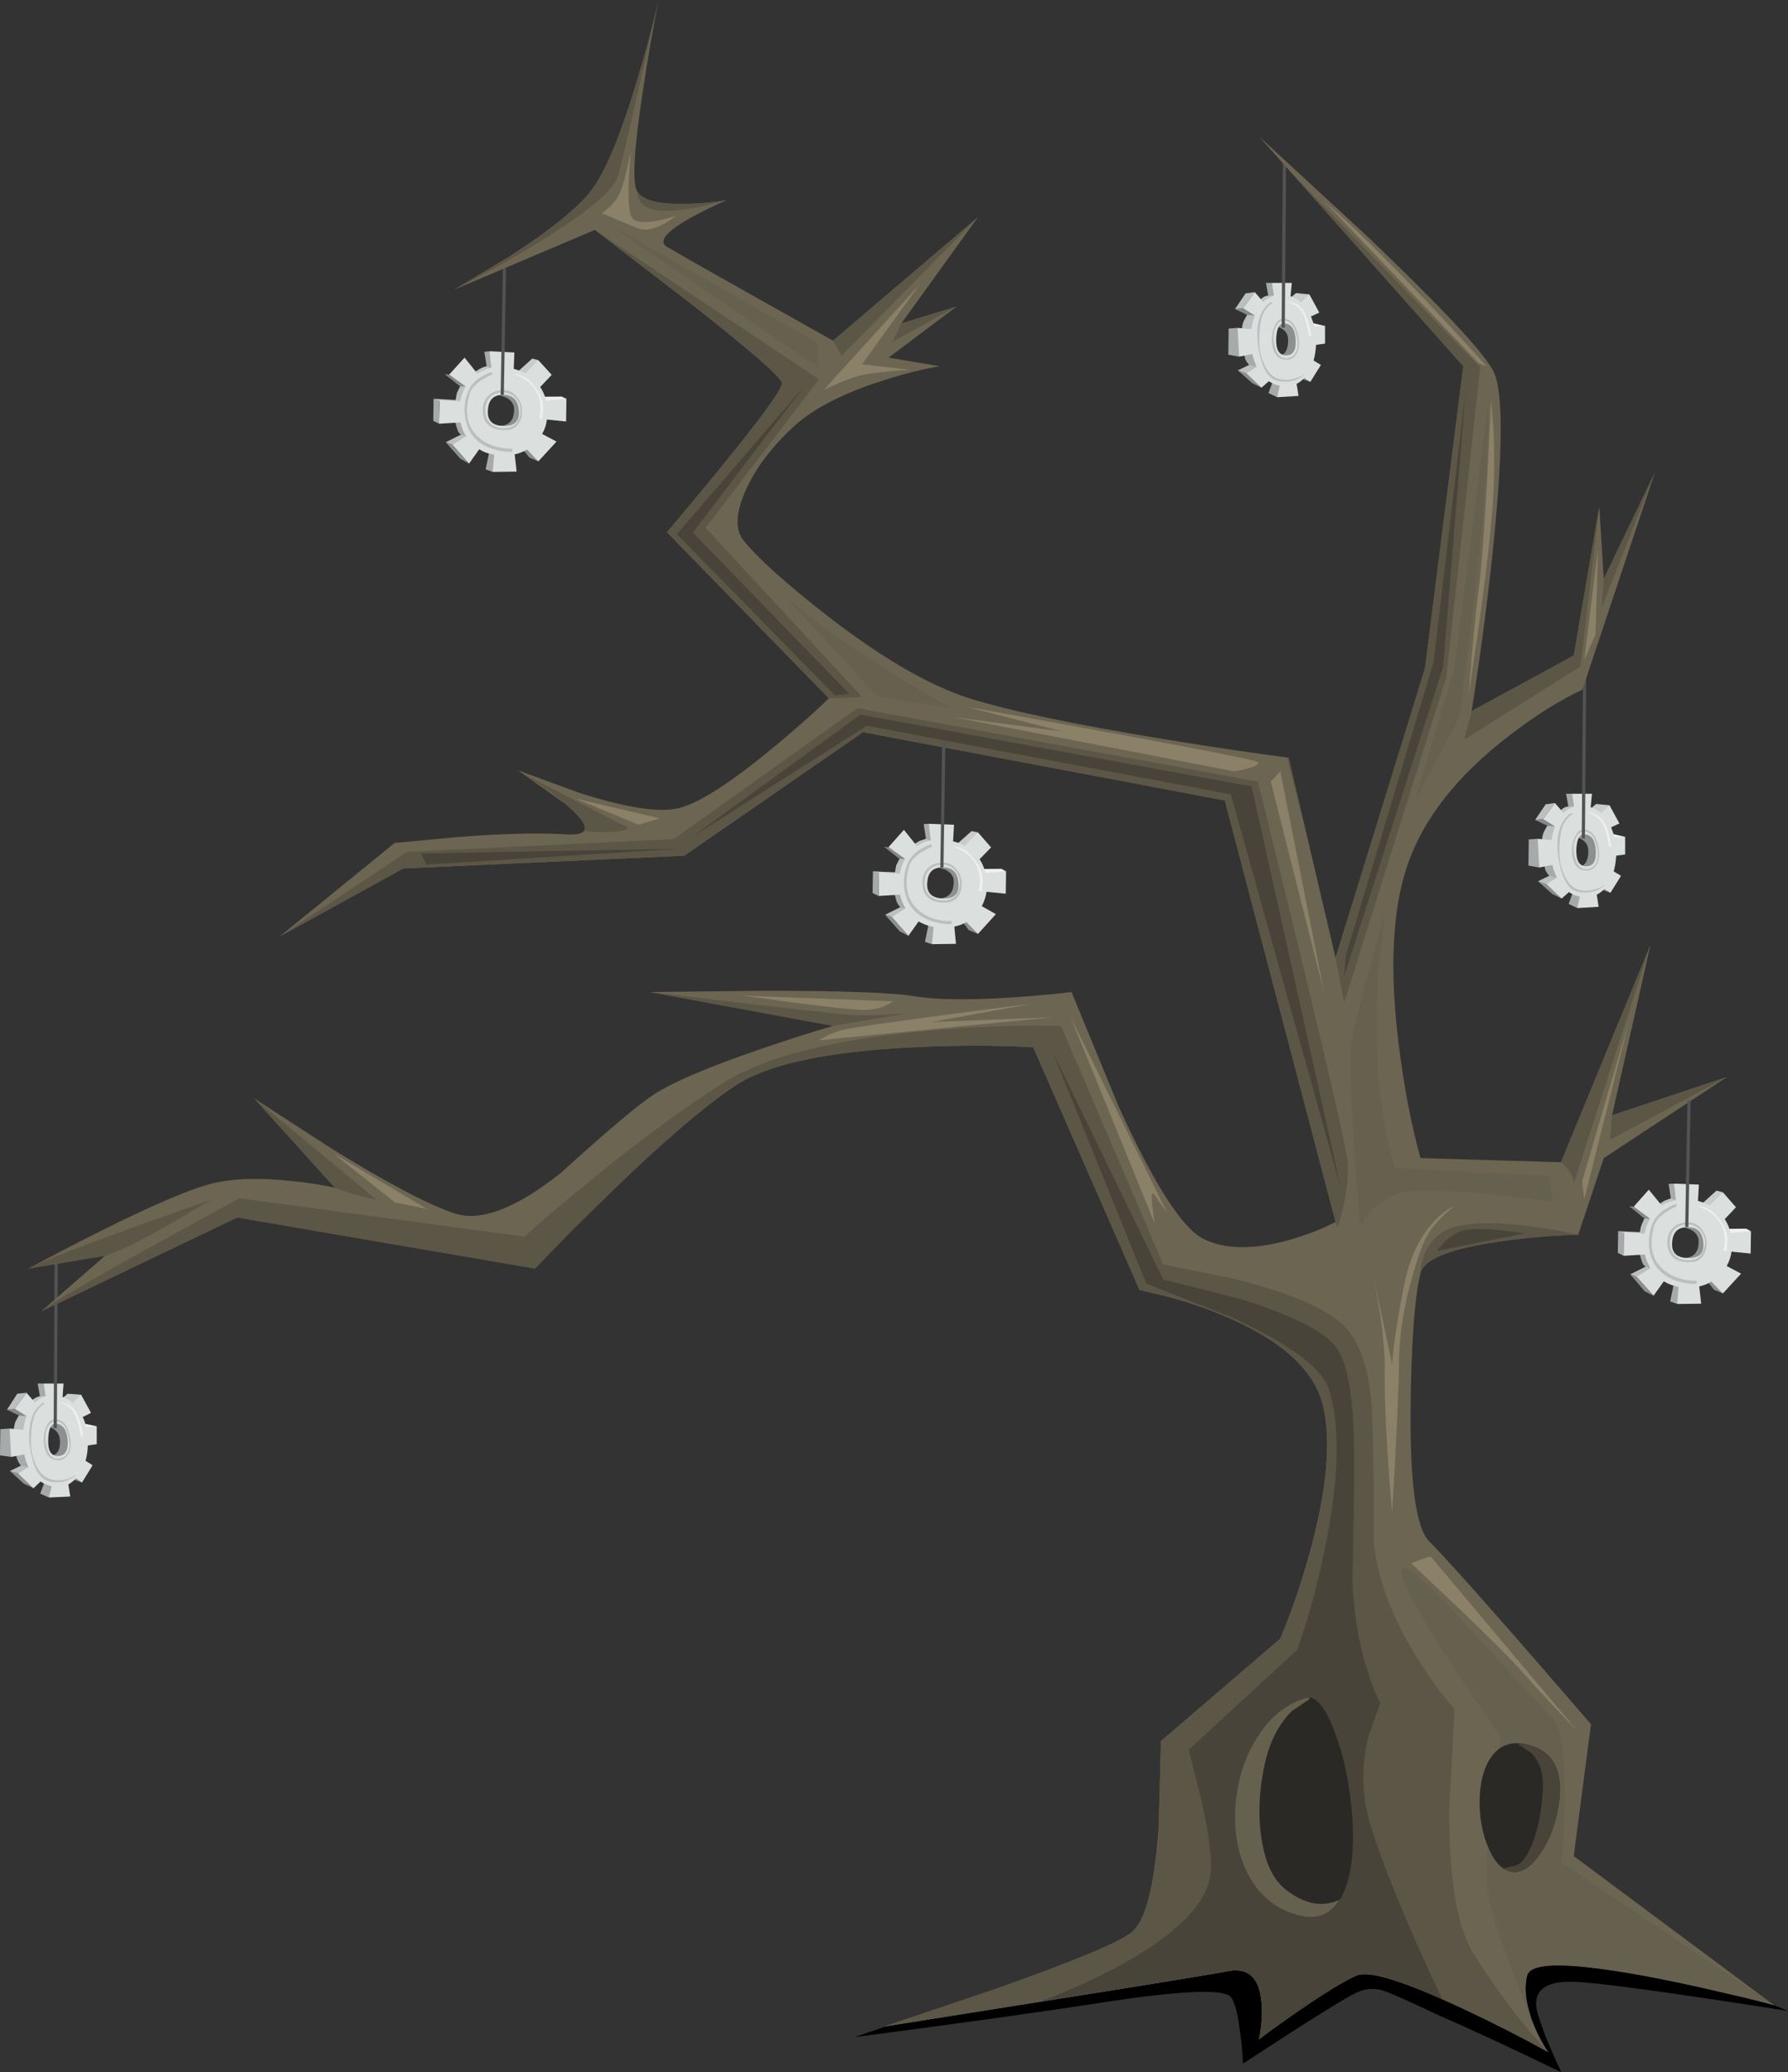 <?xml version="1.0" encoding="iso-8859-1"?>
<!-- Generator: Adobe Illustrator 15.1.0, SVG Export Plug-In . SVG Version: 6.00 Build 0)  -->
<!DOCTYPE svg PUBLIC "-//W3C//DTD SVG 1.1//EN" "http://www.w3.org/Graphics/SVG/1.1/DTD/svg11.dtd">
<svg version="1.1" id="buildings" xmlns="http://www.w3.org/2000/svg" xmlns:xlink="http://www.w3.org/1999/xlink" x="0px" y="0px"
	 width="280px" height="324.5px" viewBox="0 0 280 324.5" style="enable-background:new 0 0 280 324.5;" xml:space="preserve">
<rect x="0" y="0" width="280" height="324.5" fill="#333333" stroke="none"/>
<symbol  id="FlashAICB_x2F_buildings_x2F__x3C_Path_x3E__x5F_27" viewBox="0 -24.1 146.2 24.138">
	<g id="Layer_1_2_">
		<path style="fill-rule:evenodd;clip-rule:evenodd;" d="M146.2-14.5c-18.3,2.867-29.367,4.383-33.2,4.55
			c-2.767,0.133-4.6-0.316-5.5-1.35c-0.867-0.9-0.967-2.333-0.3-4.3c0.833-2.5,2-5.333,3.5-8.5c-7.8,3.767-14.367,6.817-19.7,9.15
			c-4.167,1.967-6.817,3.15-7.95,3.55c-1.466,0.533-2.917,0.467-4.35-0.2c-1.367-0.633-4.75-2.683-10.15-6.15l-7.7-5
			c-0.067,1.6-0.217,3.25-0.45,4.95c-0.433,3.367-1,5.267-1.7,5.7c-1.733,1.033-8.184,0.7-19.35-1C29.25-14.667,16.133-16.5,0-18.6
			L40.2-4.95l27.5,3.2C91.033-1.083,102.783-0.5,102.95,0c0.1,0.3,5.3-1.183,15.6-4.45c5.133-1.667,10.267-3.35,15.4-5.05
			L146.2-14.5z"/>
	</g>
</symbol>
<g>
	<g>
		<g>
			<g>
				<path style="fill-rule:evenodd;clip-rule:evenodd;fill:#8C9091;" d="M9.5,221.9c1.067,0,1.783,0.25,2.15,0.75
					c0.3,0.433,0.35,1.683,0.15,3.75c-0.167,2.133-0.466,3.3-0.9,3.5c-0.433,0.199-1.066-0.084-1.9-0.851
					c-0.867-0.733-1.1-1.133-0.7-1.2c0.367-0.033,0.667-0.3,0.9-0.8c0.2-0.5,0.25-1.1,0.15-1.8c-0.067-0.566-0.367-1.05-0.9-1.45
					L7.7,223.4C7.733,222.434,8.333,221.934,9.5,221.9z"/>
				<polygon style="fill-rule:evenodd;clip-rule:evenodd;fill:#8C9091;" points="1.55,230.35 5.55,230.85 5.25,233.05 3.75,232.35 
									"/>
				<path style="fill-rule:evenodd;clip-rule:evenodd;fill:#A6AAAB;" d="M3.45,229.7c-0.3-0.3-0.534-0.65-0.7-1.05
					c-0.133-0.233-0.217-0.684-0.25-1.351L2.45,226.4l3.15-0.15l0.2,4.9L3.45,229.7z"/>
				<polygon style="fill-rule:evenodd;clip-rule:evenodd;fill:#A6AAAB;" points="1.5,223.7 2.1,225.65 1.75,228.15 0,227.9 
					0.05,223.8 				"/>
				<path style="fill-rule:evenodd;clip-rule:evenodd;fill:#BBBFBF;" d="M2.95,221.65l2.2-0.45l-0.45,3.95l-2.5-0.25
					c-0.1-0.801-0.034-1.551,0.2-2.25L2.95,221.65z"/>
				<path style="fill-rule:evenodd;clip-rule:evenodd;fill:#C0C4C4;" d="M6.25,218.65l1.25-0.5l0.25,0.75l-1.65,2.8l-1.9-1.351
					c0.167-0.333,0.45-0.699,0.85-1.1c0.267-0.233,0.55-0.4,0.85-0.5C6.033,218.684,6.15,218.65,6.25,218.65z"/>
				<path style="fill-rule:evenodd;clip-rule:evenodd;fill:#A6AAAB;" d="M6.85,216.65c0.467,0.399,0.566,1.066,0.3,2h-0.9l-0.35-2
					H6.85z"/>
				<path style="fill-rule:evenodd;clip-rule:evenodd;fill:#848889;" d="M2.3,220.6h0.65c0.466,0.034,0.767,0.084,0.9,0.15
					c0.2,0.1,0.3,0.434,0.3,1l-1.2-0.1l-1.85-0.9L2.3,220.6z"/>
				<polygon style="fill-rule:evenodd;clip-rule:evenodd;fill:#BBBFBF;" points="1.55,230.35 3.3,229.5 4.45,229.75 4.75,231.2 				
					"/>
				<polygon style="fill-rule:evenodd;clip-rule:evenodd;fill:#A6AAAB;" points="7.65,234.5 6.3,233.9 7.05,231.85 8.65,232.15 				
					"/>
				<polygon style="fill-rule:evenodd;clip-rule:evenodd;fill:#C8CDCC;" points="12.7,218.4 11.25,220.9 9,219.6 10.6,218.25 				
					"/>
				<polygon style="fill-rule:evenodd;clip-rule:evenodd;fill:#EFF0EF;" points="15.15,223.35 12.5,224.25 11.1,222.95 13.3,222.95 
									"/>
				<polygon style="fill-rule:evenodd;clip-rule:evenodd;fill:#8C9091;" points="12.85,232.15 10.95,231.5 11.65,230.15 				"/>
				<path style="fill-rule:evenodd;clip-rule:evenodd;fill:#DBE0DE;" d="M7.55,225.45c-0.066,1.7,0.434,2.55,1.5,2.55
					c1.133,0,1.65-0.816,1.55-2.45c-0.133-1.633-0.733-2.5-1.8-2.6C8,222.884,7.583,223.717,7.55,225.45z M4.15,221.75L2.3,220.6
					l1.85-2.5l1.35,1.551c0.467-0.5,1.017-0.834,1.65-1l-0.3-2h3.1l-0.15,2.1c0.567,0.2,1.1,0.517,1.6,0.95l1.3-1.3l1.55,2.85
					l-1.3,0.65c0.167,0.3,0.35,0.816,0.55,1.55l1.65-0.101v2.801l-1.4,0.199c0,0.733-0.117,1.534-0.35,2.4l1.1,0.7l-1.65,2.7
					l-0.95-0.65c-0.333,0.366-0.733,0.684-1.2,0.95l0.3,1.899l-3.35,0.15l0.45-1.75c-0.667-0.167-1.25-0.417-1.75-0.75l-1.1,1.05
					l-2.4-2.3l1.6-1c-0.267-0.566-0.483-1.233-0.65-2l-2.05,0.4L1.5,223.7l2.15,0.2C3.783,223.033,3.95,222.316,4.15,221.75z"/>
				<polygon style="fill-rule:evenodd;clip-rule:evenodd;fill:#BBBFBF;" points="4.15,218.1 2.3,220.6 1.1,220.75 2.7,218.25 				
					"/>
			</g>
			<path style="fill-rule:evenodd;clip-rule:evenodd;fill:#BBBFBF;" d="M6.65,219.65L7,219.8L6.7,220
				c-0.267,0.167-0.534,0.434-0.8,0.8c-0.667,0.867-1.017,2.4-1.05,4.601c-0.033,1.5,0.217,2.816,0.75,3.949
				c0.566,1.267,1.367,2.034,2.4,2.301c0.9,0.267,1.833,0.216,2.8-0.15c0.5-0.167,0.9-0.366,1.2-0.6c-0.267,0.3-0.667,0.566-1.2,0.8
				c-0.566,0.3-1.267,0.434-2.1,0.399c-1.034,0-1.833-0.333-2.4-1c-0.633-0.733-1.1-1.85-1.4-3.35c-0.333-1.5-0.417-2.934-0.25-4.3
				c0.133-1.134,0.5-2.101,1.1-2.9L6.65,219.65z"/>
			<path style="fill-rule:evenodd;clip-rule:evenodd;fill:#EFF0EF;" d="M9.2,219.55l0.8,0.15c0.6,0.166,1.1,0.467,1.5,0.899
				c0.667,0.7,1.167,2.134,1.5,4.301h-0.3c-0.4-2.134-0.883-3.517-1.45-4.15c-0.267-0.3-0.683-0.6-1.25-0.9L9.2,219.55z"/>
			<path style="fill-rule:evenodd;clip-rule:evenodd;fill:#BBBFBF;" d="M7.5,223.45c-0.333,0.633-0.45,1.366-0.35,2.2
				c0.233,2.033,0.95,2.949,2.15,2.75c0.633-0.067,1.083-0.417,1.35-1.051c0.233-0.566,0.283-1.233,0.15-2
				c-0.333-1.866-1.033-2.8-2.1-2.8C8.233,222.55,7.833,222.85,7.5,223.45z M6.95,226.45c-0.2-1.066-0.117-2.033,0.25-2.9
				c0.333-0.866,0.8-1.3,1.4-1.3c1.3,0,2.1,1,2.4,3c0.167,0.967,0.067,1.783-0.3,2.45c-0.333,0.566-0.733,0.883-1.2,0.95
				C8.033,228.75,7.183,228.017,6.95,226.45z"/>
		</g>
		
			<line style="fill-rule:evenodd;clip-rule:evenodd;fill:none;stroke:#515354;stroke-width:0.5;" x1="8.8" y1="197.8" x2="8.65" y2="223.65"/>
	</g>
	<g>
		<g>
			<g>
				<path style="fill-rule:evenodd;clip-rule:evenodd;fill:#8C9091;" d="M200.05,51.1c0.033-1,0.634-1.517,1.8-1.55
					c1.034-0.033,1.733,0.217,2.101,0.75c0.3,0.434,0.366,1.7,0.2,3.8c-0.167,2.1-0.467,3.25-0.9,3.45
					c-0.434,0.2-1.083-0.083-1.95-0.85c-0.866-0.733-1.083-1.117-0.649-1.15c0.366-0.033,0.649-0.316,0.85-0.85
					c0.2-0.5,0.267-1.1,0.2-1.8c-0.066-0.566-0.367-1.033-0.9-1.4L200.05,51.1z"/>
				<polygon style="fill-rule:evenodd;clip-rule:evenodd;fill:#8C9091;" points="193.85,58 197.85,58.5 197.55,60.7 196.1,60 				
					"/>
				<path style="fill-rule:evenodd;clip-rule:evenodd;fill:#A6AAAB;" d="M195.8,57.35c-0.3-0.3-0.55-0.633-0.75-1
					c-0.1-0.233-0.184-0.684-0.25-1.35l-0.05-0.95l3.2-0.15l0.2,4.9L195.8,57.35z"/>
				<polygon style="fill-rule:evenodd;clip-rule:evenodd;fill:#A6AAAB;" points="193.8,51.35 194.4,53.3 194.05,55.85 192.35,55.55 
					192.4,51.45 				"/>
				<path style="fill-rule:evenodd;clip-rule:evenodd;fill:#BBBFBF;" d="M195.3,49.3l2.15-0.45l-0.4,4l-2.55-0.25
					c-0.1-0.833-0.017-1.6,0.25-2.3L195.3,49.3z"/>
				<path style="fill-rule:evenodd;clip-rule:evenodd;fill:#C0C4C4;" d="M198.6,46.3l1.25-0.5l0.25,0.8l-1.699,2.8L196.55,48
					l0.2-0.3c0.167-0.267,0.384-0.534,0.65-0.8C197.8,46.5,198.2,46.3,198.6,46.3z"/>
				<path style="fill-rule:evenodd;clip-rule:evenodd;fill:#A6AAAB;" d="M199.2,44.3c0.434,0.4,0.533,1.067,0.3,2h-0.9l-0.35-2
					H199.2z"/>
				<path style="fill-rule:evenodd;clip-rule:evenodd;fill:#848889;" d="M194.65,48.25h0.649c0.467,0.033,0.767,0.083,0.9,0.15
					c0.2,0.133,0.3,0.467,0.3,1l-1.2-0.1l-1.899-0.9L194.65,48.25z"/>
				<polygon style="fill-rule:evenodd;clip-rule:evenodd;fill:#BBBFBF;" points="195.2,58.45 193.85,58 195.6,57.15 196.8,57.45 
					197.1,58.85 				"/>
				<polygon style="fill-rule:evenodd;clip-rule:evenodd;fill:#A6AAAB;" points="200,62.2 198.65,61.55 199.4,59.5 201,59.8 				"/>
				<polygon style="fill-rule:evenodd;clip-rule:evenodd;fill:#C8CDCC;" points="205.05,46.1 203.6,48.55 201.35,47.25 202.95,45.9 
									"/>
				<polygon style="fill-rule:evenodd;clip-rule:evenodd;fill:#EFF0EF;" points="207.5,51.05 204.85,51.9 203.45,50.6 205.6,50.6 
									"/>
				<polygon style="fill-rule:evenodd;clip-rule:evenodd;fill:#8C9091;" points="205.2,59.8 203.3,59.15 204,57.8 				"/>
				<path style="fill-rule:evenodd;clip-rule:evenodd;fill:#DBE0DE;" d="M199.85,53.1c-0.033,1.7,0.483,2.55,1.551,2.55
					c1.1,0,1.6-0.816,1.5-2.45c-0.101-1.633-0.684-2.483-1.75-2.55C200.35,50.583,199.917,51.4,199.85,53.1z M203.75,47.35l1.3-1.25
					l1.55,2.85l-1.3,0.6c0.267,0.667,0.434,1.184,0.5,1.55l1.7-0.05v2.75l-1.4,0.2c-0.066,0.967-0.199,1.783-0.399,2.45l1.149,0.7
					L205.2,59.8l-0.95-0.6c-0.434,0.433-0.833,0.733-1.2,0.9l0.3,1.9L200,62.2l0.4-1.8c-0.601-0.1-1.167-0.333-1.7-0.7l-1.15,1
					l-2.35-2.25l1.6-1c-0.333-0.733-0.566-1.4-0.7-2l-2.05,0.4l-0.25-4.5l2.15,0.2c0.1-0.633,0.283-1.35,0.55-2.15l-1.85-1.15
					l1.85-2.5l1.35,1.55c0.467-0.466,1.017-0.8,1.65-1l-0.3-2h3.1l-0.2,2.1C202.7,46.6,203.25,46.917,203.75,47.35z"/>
				<polygon style="fill-rule:evenodd;clip-rule:evenodd;fill:#BBBFBF;" points="196.5,45.75 194.65,48.25 193.4,48.4 195.05,45.95 
									"/>
			</g>
			<path style="fill-rule:evenodd;clip-rule:evenodd;fill:#BBBFBF;" d="M198.95,47.35l0.399,0.1c-0.333,0.133-0.716,0.466-1.149,1
				c-0.667,0.933-1,2.483-1,4.65c-0.033,1.467,0.217,2.767,0.75,3.9c0.566,1.3,1.35,2.083,2.35,2.35
				c0.934,0.233,1.884,0.167,2.851-0.2c0.466-0.167,0.85-0.367,1.149-0.6c-0.233,0.3-0.616,0.583-1.149,0.85
				c-0.601,0.267-1.301,0.383-2.101,0.35c-1.066,0-1.866-0.333-2.399-1c-0.601-0.733-1.067-1.85-1.4-3.35
				c-0.333-1.467-0.434-2.883-0.3-4.25c0.133-1.133,0.5-2.117,1.1-2.95C198.384,47.8,198.684,47.517,198.95,47.35z"/>
			<path style="fill-rule:evenodd;clip-rule:evenodd;fill:#EFF0EF;" d="M201.5,47.2l0.8,0.15c0.601,0.167,1.101,0.467,1.5,0.9
				c0.667,0.7,1.184,2.15,1.55,4.35H205c-0.366-2.167-0.833-3.567-1.4-4.2c-0.267-0.3-0.699-0.6-1.3-0.9L201.5,47.2z"/>
			<path style="fill-rule:evenodd;clip-rule:evenodd;fill:#BBBFBF;" d="M201,50.2c-0.434,0-0.816,0.3-1.15,0.9
				c-0.366,0.667-0.5,1.417-0.399,2.25c0.267,1.967,1,2.883,2.2,2.75c0.633-0.1,1.083-0.467,1.35-1.1
				c0.233-0.567,0.283-1.233,0.15-2C202.816,51.133,202.1,50.2,201,50.2z M201.85,56.3c-1.433,0.167-2.3-0.55-2.6-2.15
				c-0.167-1.066-0.066-2.05,0.3-2.95c0.367-0.867,0.834-1.3,1.4-1.3c1.267,0,2.066,1,2.399,3c0.167,0.967,0.067,1.783-0.3,2.45
				C202.717,55.917,202.316,56.233,201.85,56.3z"/>
		</g>
		
			<line style="fill-rule:evenodd;clip-rule:evenodd;fill:none;stroke:#515354;stroke-width:0.5;" x1="201.15" y1="25.45" x2="200.95" y2="51.3"/>
	</g>
	<g>
		<g>
			<g>
				<path style="fill-rule:evenodd;clip-rule:evenodd;fill:#8C9091;" d="M247.05,131.1c0.033-1,0.634-1.517,1.8-1.55
					c1.034-0.033,1.733,0.217,2.101,0.75c0.3,0.434,0.366,1.7,0.2,3.8c-0.167,2.1-0.467,3.25-0.9,3.45
					c-0.434,0.2-1.083-0.083-1.95-0.85c-0.866-0.733-1.083-1.117-0.649-1.15c0.366-0.033,0.649-0.316,0.85-0.85
					c0.2-0.5,0.267-1.1,0.2-1.8c-0.066-0.566-0.367-1.033-0.9-1.4L247.05,131.1z"/>
				<polygon style="fill-rule:evenodd;clip-rule:evenodd;fill:#8C9091;" points="244.85,138.5 244.55,140.7 243.1,140 240.85,138 
									"/>
				<path style="fill-rule:evenodd;clip-rule:evenodd;fill:#A6AAAB;" d="M241.75,134.05l3.2-0.15l0.2,4.9l-2.351-1.45
					c-0.3-0.3-0.55-0.633-0.75-1c-0.1-0.233-0.184-0.684-0.25-1.35L241.75,134.05z"/>
				<polygon style="fill-rule:evenodd;clip-rule:evenodd;fill:#A6AAAB;" points="240.8,131.35 241.4,133.3 241.05,135.85 
					239.35,135.55 239.4,131.45 				"/>
				<path style="fill-rule:evenodd;clip-rule:evenodd;fill:#BBBFBF;" d="M241.5,132.6c-0.1-0.833-0.017-1.6,0.25-2.3l0.55-1
					l2.15-0.45l-0.4,4L241.5,132.6z"/>
				<path style="fill-rule:evenodd;clip-rule:evenodd;fill:#C0C4C4;" d="M245.6,126.3l1.25-0.5l0.25,0.8l-1.699,2.8l-1.851-1.4
					l0.2-0.3c0.167-0.267,0.384-0.534,0.65-0.8C244.8,126.5,245.2,126.3,245.6,126.3z"/>
				<path style="fill-rule:evenodd;clip-rule:evenodd;fill:#A6AAAB;" d="M246.2,124.3c0.434,0.4,0.533,1.067,0.3,2h-0.9l-0.35-2
					H246.2z"/>
				<path style="fill-rule:evenodd;clip-rule:evenodd;fill:#848889;" d="M241.65,128.25h0.649c0.467,0.033,0.767,0.083,0.9,0.15
					c0.2,0.133,0.3,0.467,0.3,1l-1.2-0.1l-1.899-0.9L241.65,128.25z"/>
				<polygon style="fill-rule:evenodd;clip-rule:evenodd;fill:#BBBFBF;" points="242.6,137.15 243.8,137.45 244.1,138.85 
					242.2,138.45 240.85,138 				"/>
				<polygon style="fill-rule:evenodd;clip-rule:evenodd;fill:#A6AAAB;" points="247,142.2 245.65,141.55 246.4,139.5 248,139.8 
									"/>
				<polygon style="fill-rule:evenodd;clip-rule:evenodd;fill:#C8CDCC;" points="252.05,126.1 250.6,128.55 248.35,127.25 
					249.95,125.9 				"/>
				<polygon style="fill-rule:evenodd;clip-rule:evenodd;fill:#EFF0EF;" points="254.5,131.05 251.85,131.9 250.45,130.6 
					252.6,130.6 				"/>
				<polygon style="fill-rule:evenodd;clip-rule:evenodd;fill:#8C9091;" points="252.2,139.8 250.3,139.15 251,137.8 				"/>
				<path style="fill-rule:evenodd;clip-rule:evenodd;fill:#DBE0DE;" d="M249.9,133.2c-0.101-1.633-0.684-2.483-1.75-2.55
					c-0.801-0.066-1.233,0.75-1.301,2.45c-0.033,1.7,0.483,2.55,1.551,2.55C249.5,135.65,250,134.833,249.9,133.2z M241.05,135.85
					l-0.25-4.5l2.15,0.2c0.1-0.633,0.283-1.35,0.55-2.15l-1.85-1.15l1.85-2.5l1.35,1.55c0.467-0.466,1.017-0.8,1.65-1l-0.3-2h3.1
					l-0.2,2.1c0.601,0.2,1.15,0.517,1.65,0.95l1.3-1.25l1.55,2.85l-1.3,0.6c0.267,0.667,0.434,1.184,0.5,1.55l1.7-0.05v2.75
					l-1.4,0.2c-0.066,0.967-0.199,1.783-0.399,2.45l1.149,0.7l-1.649,2.65l-0.95-0.6c-0.434,0.433-0.833,0.733-1.2,0.9l0.3,1.9
					l-3.35,0.2l0.4-1.8c-0.601-0.1-1.167-0.333-1.7-0.7l-1.15,1l-2.35-2.25l1.6-1c-0.333-0.733-0.566-1.4-0.7-2L241.05,135.85z"/>
				<polygon style="fill-rule:evenodd;clip-rule:evenodd;fill:#BBBFBF;" points="241.65,128.25 240.4,128.4 242.05,125.95 
					243.5,125.75 				"/>
			</g>
			<path style="fill-rule:evenodd;clip-rule:evenodd;fill:#BBBFBF;" d="M245.95,127.35l0.399,0.1c-0.333,0.133-0.716,0.466-1.149,1
				c-0.667,0.933-1,2.483-1,4.65c-0.033,1.467,0.217,2.767,0.75,3.9c0.566,1.3,1.35,2.083,2.35,2.35
				c0.934,0.233,1.884,0.167,2.851-0.2c0.466-0.167,0.85-0.367,1.149-0.6c-0.233,0.3-0.616,0.583-1.149,0.85
				c-0.601,0.267-1.301,0.383-2.101,0.35c-1.066,0-1.866-0.333-2.399-1c-0.601-0.733-1.067-1.85-1.4-3.35
				c-0.333-1.467-0.434-2.883-0.3-4.25c0.133-1.133,0.5-2.117,1.1-2.95C245.384,127.8,245.684,127.517,245.95,127.35z"/>
			<path style="fill-rule:evenodd;clip-rule:evenodd;fill:#EFF0EF;" d="M248.5,127.2l0.8,0.15c0.601,0.167,1.101,0.467,1.5,0.9
				c0.667,0.7,1.184,2.15,1.55,4.35H252c-0.366-2.167-0.833-3.567-1.4-4.2c-0.267-0.3-0.699-0.6-1.3-0.9L248.5,127.2z"/>
			<path style="fill-rule:evenodd;clip-rule:evenodd;fill:#BBBFBF;" d="M246.25,134.15c-0.167-1.066-0.066-2.05,0.3-2.95
				c0.367-0.867,0.834-1.3,1.4-1.3c1.267,0,2.066,1,2.399,3c0.167,0.967,0.067,1.783-0.3,2.45c-0.333,0.566-0.733,0.883-1.2,0.95
				C247.417,136.467,246.55,135.75,246.25,134.15z M248,130.2c-0.434,0-0.816,0.3-1.15,0.9c-0.366,0.667-0.5,1.417-0.399,2.25
				c0.267,1.967,1,2.883,2.2,2.75c0.633-0.1,1.083-0.467,1.35-1.1c0.233-0.567,0.283-1.233,0.15-2
				C249.816,131.133,249.1,130.2,248,130.2z"/>
		</g>
		
			<line style="fill-rule:evenodd;clip-rule:evenodd;fill:none;stroke:#515354;stroke-width:0.5;" x1="248.15" y1="105.45" x2="247.95" y2="131.3"/>
	</g>
	
		<use xlink:href="#FlashAICB_x2F_buildings_x2F__x3C_Path_x3E__x5F_27"  width="146.2" height="24.138" y="-24.1" transform="matrix(1 0 0 -1 133.8 300.4)" style="overflow:visible;opacity:0.41;"/>
	<path style="fill-rule:evenodd;clip-rule:evenodd;fill:#6C6552;" d="M259.15,74L247.8,108c-3.566,1.667-7.366,4.05-11.399,7.15
		c-8.134,6.233-13.45,12.967-15.95,20.2c-2.5,7.2-2.917,17.033-1.25,29.5c0.833,6.233,1.916,11.733,3.25,16.5l22,0.65l14-34
		l-6,26.65l18-6l-19.3,12.699l-4,12c-3.9,0.101-7.851,0.434-11.851,1c-8,1.101-12.283,2.767-12.85,5
		c-0.934,3.867-1.45,10.95-1.55,21.25c-0.101,11.767,0.866,18.684,2.899,20.75C226.9,244.45,235.35,254,249.15,270l-2.7,20.65
		L277.8,314c-6.233-1.667-12.517-3.116-18.85-4.35c-12.667-2.434-19.267-2.534-19.8-0.301c-0.567,2.2-0.184,4.867,1.149,8
		c0.667,1.567,1.384,2.9,2.15,4c-4.2-2.333-8.617-4.583-13.25-6.75c-9.2-4.333-14.783-6.083-16.75-5.25
		c-1.934,0.834-5.066,2.75-9.4,5.75c-2.166,1.5-4.133,2.917-5.899,4.25c0.433-2,0.566-3.949,0.399-5.85
		c-0.333-3.767-2.033-5.384-5.1-4.85c-3.033,0.566-12.95,2.183-29.75,4.85l-24.25,3.85l17.35-5.85
		c12-4.233,19.117-7.184,21.351-8.85c2.199-1.667,3.633-7.167,4.3-16.5l0.35-13.5l18.65-16c1.666-3.867,3.2-8.301,4.6-13.301
		c2.767-10,3.467-17.783,2.101-23.35c-1.4-5.566-6.601-10.233-15.601-14c-2.833-1.2-5.866-2.217-9.1-3.05l-4-0.95l-16.65-38
		c-5.767-0.333-12.033-0.333-18.8,0c-13.567,0.667-22.85,2.667-27.85,6s-11.717,9.116-20.15,17.35
		c-4.233,4.101-7.967,7.867-11.2,11.301l-46.65-8L6.45,205.35l10-8.699l-12,2c3.466-1.867,7.25-3.834,11.35-5.9
		c8.233-4.1,14.017-6.566,17.35-7.4c3.333-0.833,7.55-0.966,12.65-0.399c2.567,0.267,4.784,0.616,6.65,1.05L39.8,172l11.95,7.75
		c8.767,5.434,15.233,8.85,19.4,10.25c4.067,1.366,9.617-0.733,16.65-6.3c7.333-6.667,12.217-10.783,14.65-12.351
		c3.066-1.966,8.65-4.333,16.75-7.1c4.066-1.4,7.816-2.6,11.25-3.6l-28.65-5.3l17.7-0.2c12.433,0,20.317,0.283,23.65,0.85
		c3.333,0.567,8.449,0.633,15.35,0.2c3.434-0.233,6.533-0.517,9.3-0.85l7.351,17.85c5.533,12.2,9.966,19.133,13.3,20.8
		c3.333,1.667,7.783,1.733,13.35,0.2c2.8-0.8,5.25-1.75,7.351-2.851l-17.351-66l-56.65-10.7l-28,19.35l-44,2L43.8,146.65l18-14.65
		l9.6-0.9c7.2-0.567,12.883-0.717,17.05-0.45c4.167,0.3,4.2-1.283,0.1-4.75l-7.4-5.25l9.55,3.5c7,2.233,12.033,3.067,15.1,2.5
		c3.067-0.533,7.983-3.583,14.75-9.15c3.4-2.767,6.483-5.483,9.25-8.15l-25.35-26c12-14.233,18-22.017,18-23.35
		c0-0.833-4.883-5.083-14.65-12.75L93.15,36l-22,9.35l8.65-5.2c6.233-4,10.45-7.383,12.65-10.15c2.233-2.767,4.683-8.6,7.35-17.5
		c1.333-4.433,2.45-8.6,3.35-12.5c-0.9,4.433-1.7,9.017-2.4,13.75C99.283,23.183,98.967,28.6,99.8,30
		c0.833,1.4,3.417,2.05,7.75,1.95c2.167-0.067,4.25-0.267,6.25-0.6c-2.1,0.9-4.066,1.867-5.9,2.9c-3.667,2.1-4.816,3.567-3.45,4.4
		c2.233,1.333,10.9,6.233,26,14.7L153.15,34l-12,16.65L149.8,48l-10.65,8l8,1.35c-2.567,0.433-5.434,1.15-8.601,2.15
		c-6.333,2-11.033,4.383-14.1,7.15c-3.6,3.3-6.184,6.733-7.75,10.3c-1.5,3.466-1.583,6.033-0.25,7.7
		c2.333,2.867,6.733,6.817,13.2,11.85c8.434,6.533,15.817,10.817,22.15,12.85c6.101,1.933,16.267,4.066,30.5,6.4
		c7.101,1.167,13.601,2.133,19.5,2.9L209.15,150l14-45.35l6-47.3l-32-36L214,36.9c11.533,11,18.134,18.033,19.8,21.1
		c1.667,3.067,1.617,12.883-0.149,29.45c-0.9,8.267-1.967,16.233-3.2,23.9l16-8.7l4-23.3l0.7,11.3L259.15,74z"/>
	<g>
		<path style="fill-rule:evenodd;clip-rule:evenodd;fill:#5C5647;" d="M59,187.9c-2.533-0.534-4.717-1.167-6.55-1.9L39.8,172
			L59,187.9z"/>
		<polygon style="fill-rule:evenodd;clip-rule:evenodd;fill:#5C5647;" points="259.15,74 250.8,95.2 251.15,90.65 		"/>
		<path style="fill-rule:evenodd;clip-rule:evenodd;fill:#5C5647;" d="M21.15,192.1c4.167-1.5,8.117-2.899,11.85-4.199l-6.4,3.8
			c-4.667,2.666-8.05,4.316-10.15,4.95l-12,2l0.95-0.45C7.567,197.134,12.817,195.1,21.15,192.1z"/>
		<path style="fill-rule:evenodd;clip-rule:evenodd;fill:#5C5647;" d="M101.8,155.35l14.3,1.7c9.8,1.133,15.433,1.75,16.9,1.85
			c2.333,0.167,5.417,0.083,9.25-0.25l-11.8,2L101.8,155.35z"/>
		<path style="fill-rule:evenodd;clip-rule:evenodd;fill:#5C5647;" d="M228.3,192c2.867-0.634,6.867-0.6,12,0.1
			c2.566,0.367,4.851,0.784,6.851,1.25c-3.9,0.101-7.851,0.434-11.851,1c-8,1.101-12.283,2.767-12.85,5l-0.15,0.851
			c0.066-1.733,0.45-3.267,1.15-4.601C224.483,193.7,226.1,192.5,228.3,192z"/>
		<path style="fill-rule:evenodd;clip-rule:evenodd;fill:#5C5647;" d="M246.5,185.2c-0.233-1.233-0.917-2.3-2.05-3.2l14-34
			L246.5,185.2z"/>
		<polygon style="fill-rule:evenodd;clip-rule:evenodd;fill:#5C5647;" points="270.45,168.65 252.15,178.5 252.45,174.65 		"/>
		<polygon style="fill-rule:evenodd;clip-rule:evenodd;fill:#5C5647;" points="201.55,118.65 201.8,118.65 204.5,130.425 		"/>
		<path style="fill-rule:evenodd;clip-rule:evenodd;fill:#5C5647;" d="M23.6,195.25l13.9-7.6l44.65,6
			c2.567-2.334,5.783-5.084,9.65-8.25c7.7-6.334,14.817-11.584,21.35-15.75c6.533-4.167,17.317-6.917,32.35-8.25
			c7.533-0.667,14.417-0.917,20.65-0.75l16,37.35l11.1,2.25c8,2,13.517,4.25,16.55,6.75c3.033,2.467,4.717,7.267,5.05,14.4
			c0.2,4.133,0.301,10.783,0.301,19.949c0.433,5.534,2.666,11.584,6.699,18.15c2.034,3.267,4.017,5.983,5.95,8.15l-0.85,15.449
			c-0.066,11.101,1.217,18.733,3.85,22.9c2.634,4.167,5.367,7.983,8.2,11.45c1.434,1.7,2.583,3,3.45,3.899
			c-4.2-2.333-8.617-4.583-13.25-6.75c-9.2-4.333-14.783-6.083-16.75-5.25c-1.934,0.834-5.066,2.75-9.4,5.75
			c-2.166,1.5-4.133,2.917-5.899,4.25c0.433-2,0.566-3.949,0.399-5.85c-0.333-3.767-2.033-5.384-5.1-4.85
			c-3.033,0.566-12.95,2.183-29.75,4.85l-24.25,3.85l17.35-5.85c12-4.233,19.117-7.184,21.351-8.85
			c2.199-1.667,3.633-7.167,4.3-16.5l0.35-13.5l18.65-16c1.666-3.867,3.2-8.301,4.6-13.301c2.767-10,3.467-17.783,2.101-23.35
			c-1.4-5.566-6.601-10.233-15.601-14c-2.833-1.2-5.866-2.217-9.1-3.05l-4-0.95l-16.65-38c-5.767-0.333-12.033-0.333-18.8,0
			c-13.567,0.667-22.85,2.667-27.85,6s-11.717,9.116-20.15,17.35c-4.233,4.101-7.967,7.867-11.2,11.301l-46.65-8L6.45,205.35
			C8.25,203.95,13.967,200.583,23.6,195.25z"/>
		<path style="fill-rule:evenodd;clip-rule:evenodd;fill:#5C5647;" d="M211,181.65c0.2,1.866,0.017,4.183-0.55,6.949
			c-0.3,1.367-0.617,2.551-0.95,3.551l-0.4-0.801h0.051l-17.351-66l-56.65-10.7l-28,19.35l-44,2L43.8,146.65l19.95-13.25l41.75-2
			l28.75-20.5L197,122.4C206,158.9,210.667,178.65,211,181.65z"/>
		<polygon style="fill-rule:evenodd;clip-rule:evenodd;fill:#5C5647;" points="229.3,115.85 230.45,111.35 246.45,102.65 
			250.45,79.35 247.5,104.35 		"/>
		<path style="fill-rule:evenodd;clip-rule:evenodd;fill:#5C5647;" d="M103.8,33c-2.633-0.1-3.95-1.083-3.95-2.95
			c0.867,1.367,3.45,1.983,7.75,1.85c2.167-0.033,4.233-0.217,6.2-0.55C109.267,32.583,105.933,33.133,103.8,33z"/>
		<polygon style="fill-rule:evenodd;clip-rule:evenodd;fill:#5C5647;" points="131.8,55.7 130.45,53.35 153.15,34 		"/>
		<polygon style="fill-rule:evenodd;clip-rule:evenodd;fill:#5C5647;" points="229.15,57.35 202.65,27.5 231.8,57.5 226.5,106 
			210.5,157 209.15,150 223.15,104.65 		"/>
		<path style="fill-rule:evenodd;clip-rule:evenodd;fill:#5C5647;" d="M102.45,2.975C99.522,16.219,97.639,24.394,96.8,27.5
			c-0.566,2.133-4.466,5.467-11.7,10c-4.4,2.733-9.05,5.35-13.95,7.85l8.65-5.2c6.233-4,10.45-7.383,12.65-10.15
			c2.233-2.767,4.683-8.6,7.35-17.5C100.8,9.175,101.683,6,102.45,2.975z"/>
		<polygon style="fill-rule:evenodd;clip-rule:evenodd;fill:#5C5647;" points="139.8,53.5 141.15,50.65 149.8,48 		"/>
		<path style="fill-rule:evenodd;clip-rule:evenodd;fill:#5C5647;" d="M98,129.4c0.633,0.333,0.167,0.6-1.4,0.8
			c-1.567,0.167-3.3,0.15-5.2-0.05c1-1.267-2.133-4.25-9.4-8.95C91.867,126.3,97.2,129.033,98,129.4z"/>
		<path style="fill-rule:evenodd;clip-rule:evenodd;fill:#5C5647;" d="M107.8,47.25L93.15,36l35.1,23.4L110.5,82.65l24.5,26.5
			l-5.2,0.2l-25.35-26c12-14.233,18-22.017,18-23.35C122.45,59.167,117.567,54.917,107.8,47.25z"/>
	</g>
	<polygon style="fill-rule:evenodd;clip-rule:evenodd;fill:#484439;" points="66,133.65 106.5,132.9 66.75,135.4 	"/>
	<polygon style="fill-rule:evenodd;clip-rule:evenodd;fill:#484439;" points="196,123.15 210,186.15 192.75,124.4 135.75,113.65 
		108.25,131.15 134.75,111.9 	"/>
	<polygon style="fill-rule:evenodd;clip-rule:evenodd;fill:#484439;" points="106,83.65 126,60.4 108.5,83.4 133,108.65 
		130.75,108.9 	"/>
	<path style="fill-rule:evenodd;clip-rule:evenodd;fill:#484439;" d="M238.75,193.15L225,195.9l0.9-1.101
		c0.8-0.833,1.666-1.467,2.6-1.899C230,192.233,233.417,192.316,238.75,193.15z"/>
	<polygon style="fill-rule:evenodd;clip-rule:evenodd;fill:#484439;" points="210.5,152.9 210.75,149.65 224.5,103.65 229.5,61.4 
		226,104.4 	"/>
	<path style="fill-rule:evenodd;clip-rule:evenodd;fill:#66604E;" d="M216.25,172.35c0.6,4.567,1.35,8.084,2.25,10.551l24,1.25
		l0.75,4c-3.033-0.4-6.283-0.767-9.75-1.101c-6.9-0.666-11.4-0.8-13.5-0.399c-2.066,0.433-3.85,1.433-5.35,3L213,191.9
		c-0.366-4.067-0.7-8.351-1-12.851c-0.566-9-0.65-14.55-0.25-16.65c0.434-2.066,1.434-5.983,3-11.75l2.25-8
		C215.333,153.283,215.083,163.184,216.25,172.35z"/>
	<path style="fill-rule:evenodd;clip-rule:evenodd;fill:#66604E;" d="M233,63.4c0.3,4.7-0.35,14.267-1.95,28.7
		c-0.833,7.233-1.684,14-2.55,20.3l-7,13.25l6.25-21L233,63.4z"/>
	<path style="fill-rule:evenodd;clip-rule:evenodd;fill:#66604E;" d="M136.5,103.35c4.434,2.867,8.6,5.383,12.5,7.55l-11.5-1.75
		l-14.675-15.9C125.896,96.082,130.454,99.449,136.5,103.35z"/>
	<polygon style="fill-rule:evenodd;clip-rule:evenodd;fill:#66604E;" points="128,53.65 128.25,57.65 95.75,35.4 	"/>
	<g>
		<path style="fill-rule:evenodd;clip-rule:evenodd;fill:#484439;" d="M207.3,243.4c2.367-11.2,2.65-19.784,0.851-25.75
			c-1.034-3.367-6.117-7.15-15.25-11.351l-13.4-5.3l-14.7-36.35l17.351,35.699l12.199,3.101c8.434,2.633,13.483,5.267,15.15,7.899
			c1.634,2.601,2.483,7.9,2.55,15.9c0.033,4.467-0.05,11.167-0.25,20.1c0.134,5,0.9,9.717,2.3,14.15
			c0.7,2.233,1.384,3.95,2.051,5.15l-1.95,5.6c-1.033,4.566-0.934,8.934,0.3,13.1c2,6.667,5.767,15.884,11.3,27.65v0.05
			c-7.166-3.2-11.616-4.434-13.35-3.7c-1.934,0.834-5.066,2.75-9.4,5.75c-2.166,1.5-4.133,2.917-5.899,4.25
			c0.433-2,0.566-3.949,0.399-5.85c-0.333-3.767-2.033-5.384-5.1-4.85c-2.733,0.533-12.634,2.149-29.7,4.85
			c6-2.267,11.15-4.717,15.45-7.35c6.733-4.101,10.5-8.15,11.3-12.15c0.4-2.066-0.033-6.017-1.3-11.85l-2.05-8.15l17-15.65
			C204.717,253.95,206.1,248.967,207.3,243.4z"/>
		<path style="fill-rule:evenodd;clip-rule:evenodd;fill:#66604E;" d="M245.05,281.3c-0.033,3.566-0.217,7.017-0.55,10.351
			L277.8,314c-1.934-0.566-4.3-1.15-7.1-1.75c-7.834-1.866-14.334-3.15-19.5-3.85c-7.601-1.067-11.617-0.75-12.05,0.949
			c-0.467,1.867-0.25,4.084,0.649,6.65c-1.166-2.667-2.316-5.533-3.45-8.6c-1.866-4.934-2.983-8.601-3.35-11
			c-0.4-2.601-0.184-7.467,0.65-14.601L235,271.9c-2.634-3.667-5.25-7.5-7.85-11.5c-5.2-8-7.75-12.834-7.65-14.5
			c0.1-1.567,3.533,1.35,10.3,8.75c8.267,9.066,12.584,13.733,12.95,14C244.316,269.917,245.083,274.134,245.05,281.3z"/>
	</g>
	<path style="fill-rule:evenodd;clip-rule:evenodd;fill:#2B2925;" d="M195.4,293.45c-1.567-3.066-2.217-6.617-1.95-10.65
		c0.3-3.967,1.399-7.483,3.3-10.55c2.033-3.333,4.616-5.45,7.75-6.35c1.5-0.434,2.983,1.283,4.45,5.149
		c1.434,3.7,2.35,7.934,2.75,12.7c0.434,5.233,0.05,9.333-1.15,12.3c-1.467,3.5-3.899,4.783-7.3,3.851
		C199.75,298.967,197.134,296.816,195.4,293.45z"/>
	<path style="fill-rule:evenodd;clip-rule:evenodd;fill:#2B2925;" d="M241,290.55c-1.333,1.834-2.667,2.7-4,2.601
		c-1.566-0.134-2.85-1.351-3.85-3.65c-0.967-2.167-1.45-4.634-1.45-7.4c0.033-2.899,0.616-5.183,1.75-6.85
		c1.3-1.934,3.149-2.634,5.55-2.1c4.6,1.033,6.2,4.699,4.8,11C243.233,286.616,242.3,288.75,241,290.55z"/>
	<path style="fill-rule:evenodd;clip-rule:evenodd;fill:#8B8168;" d="M221,244.8l1.4-0.55c1-0.366,1.566-0.517,1.699-0.45
		l22.9,27.25c-3.667-3.767-6.583-6.899-8.75-9.399c-1.366-1.567-4.65-4.851-9.85-9.851L221,244.8z"/>
	<path style="fill-rule:evenodd;clip-rule:evenodd;fill:#8B8168;" d="M224.55,191.3c1.167-1.233,2.233-2.033,3.2-2.399
		c-1.5,1.1-2.8,2.433-3.9,4c-0.933,1.399-1.899,4-2.899,7.8c-1.167,4.3-1.783,8.283-1.851,11.95
		c-0.066,5.333-0.433,13.416-1.1,24.25c-0.833-10-1.217-17.167-1.15-21.5c0.067-2.7-0.183-5.967-0.75-9.801l-0.85-4.949l2.75,13
		c0.2-2.934,0.816-7.017,1.85-12.25C220.684,197.134,222.25,193.767,224.55,191.3z"/>
	<polygon style="fill-rule:evenodd;clip-rule:evenodd;fill:#8B8168;" points="255.1,159.9 248.1,187.8 247.75,185.05 	"/>
	<path style="fill-rule:evenodd;clip-rule:evenodd;fill:#8B8168;" d="M167.6,159.15l15.25,30.9l-2.1-3
		c-0.366-0.533-0.467,0.084-0.3,1.851c0.1,0.866,0.233,1.783,0.399,2.75L167.6,159.15z"/>
	<path style="fill-rule:evenodd;clip-rule:evenodd;fill:#8B8168;" d="M139.85,156.8c-1.167,0.833-2.583,1.284-4.25,1.35
		c-1.033,0.067-4.55-0.283-10.55-1.05c-5.833-0.8-8.816-1.2-8.95-1.2L139.85,156.8z"/>
	<path style="fill-rule:evenodd;clip-rule:evenodd;fill:#8B8168;" d="M161.75,157.15l-15.9,2.9l19-0.75l-36.6,3.6
		c0.167-0.133,0.45-0.3,0.85-0.5c0.767-0.433,1.683-0.8,2.75-1.1c1.1-0.3,6.417-1.083,15.95-2.35
		C152.566,158.317,157.217,157.717,161.75,157.15z"/>
	<polygon style="fill-rule:evenodd;clip-rule:evenodd;fill:#8B8168;" points="52.25,180.65 66.85,189.3 61.85,188.3 	"/>
	<polygon style="fill-rule:evenodd;clip-rule:evenodd;fill:#8B8168;" points="90.1,125.05 103.35,128.15 100,129.15 	"/>
	<polygon style="fill-rule:evenodd;clip-rule:evenodd;fill:#8B8168;" points="199,122.4 200.5,120.8 207.35,155.4 	"/>
	<path style="fill-rule:evenodd;clip-rule:evenodd;fill:#8B8168;" d="M196.85,119.3c0.667,0.4-0.5,0.9-3.5,1.5l-44-8.5l17,2.25
		l-15.1-3.9C180.983,115.983,196.184,118.867,196.85,119.3z"/>
	<path style="fill-rule:evenodd;clip-rule:evenodd;fill:#8B8168;" d="M135,57.05l7.5,0.85c-3.933,0.267-6.65,0.6-8.15,1
		c-0.934,0.267-2.1,0.7-3.5,1.3L129,61.05l15-16.5L135,57.05z"/>
	<path style="fill-rule:evenodd;clip-rule:evenodd;fill:#8B8168;" d="M99.25,34.4c1,0.667,3.2,0.467,6.6-0.6
		c-0.567,0.467-1.233,0.9-2,1.3c-1.533,0.833-2.817,1.066-3.85,0.7l-5.75-2.4c1.5-1.066,2.5-2.267,3-3.6
		c0.3-0.833,0.65-2.1,1.05-3.8l0.45-2.35l-0.3,5C98.35,32.083,98.617,34,99.25,34.4z"/>
	<path style="fill-rule:evenodd;clip-rule:evenodd;fill:#8B8168;" d="M207.5,31.65c3.9,3.3,9.3,8.583,16.2,15.85
		c3.434,3.633,6.483,6.933,9.149,9.9l-1.25-0.5L207.5,31.65z"/>
	<path style="fill-rule:evenodd;clip-rule:evenodd;fill:#8B8168;" d="M233.5,62.55l0.35,4.15c0.2,3.5,0.2,7.15,0,10.95
		c-0.333,6.1-1.616,16.483-3.85,31.15c0.5-6.933,1.033-12.517,1.6-16.75c0.367-2.667,0.801-8.383,1.301-17.15L233.5,62.55z"/>
	<polygon style="fill-rule:evenodd;clip-rule:evenodd;fill:#8B8168;" points="249.85,99.4 248.1,103.3 250.25,85.9 	"/>
	<g>
		<path style="fill-rule:evenodd;clip-rule:evenodd;fill:#484439;" d="M241.6,280.4c0.167-2.5-0.416-4.45-1.75-5.851l-2.1-1.399
			l0.1-0.101l1.15,0.101c4.6,1.033,6.2,4.699,4.8,11c-0.566,2.466-1.5,4.6-2.8,6.399c-1.333,1.834-2.667,2.7-4,2.601
			c-0.467,0-1-0.184-1.6-0.551l1.85-0.449c1.033-0.233,1.983-1.5,2.85-3.801C240.934,286.083,241.434,283.434,241.6,280.4z"/>
	</g>
	<g>
		<path style="fill-rule:evenodd;clip-rule:evenodd;fill:#66604E;" d="M195.4,293.45c-1.567-3.066-2.217-6.617-1.95-10.65
			c0.3-3.967,1.399-7.483,3.3-10.55c2.033-3.333,4.616-5.45,7.75-6.35c0.167-0.067,0.333-0.067,0.5,0l0.1,0.149l-2.8,1.9
			c-2,1.967-3.399,4.666-4.2,8.1c-0.933,4.2-1.116,8.15-0.55,11.851c0.566,3.8,1.834,6.466,3.8,8c2.934,2.3,5.733,2.833,8.4,1.6
			c-1.467,2.4-3.634,3.2-6.5,2.4C199.75,298.967,197.134,296.816,195.4,293.45z"/>
	</g>
	<g>
		<g>
			<polygon style="fill-rule:evenodd;clip-rule:evenodd;fill:#A6AAAB;" points="76.65,55 77.6,58.6 76.4,58.6 75.85,55.1 			"/>
			<path style="fill-rule:evenodd;clip-rule:evenodd;fill:#C0C4C4;" d="M74.1,58.4l1.05-0.65c0.3-0.167,0.633-0.3,1-0.4l0.8,0.25
				l-1.4,2.35L74.1,58.4z"/>
			<path style="fill-rule:evenodd;clip-rule:evenodd;fill:#A6AAAB;" d="M72.2,68.05c-0.267-0.133-0.467-0.417-0.6-0.85l-0.5-1.7
				l2.1-0.65l0.5,3.25l-0.75,1.5L72.2,68.05z"/>
			<polygon style="fill-rule:evenodd;clip-rule:evenodd;fill:#BBBFBF;" points="72.05,60.5 73.7,59.55 74.1,64.3 71.35,64.35 
				71.35,62.65 71.55,61.55 			"/>
			<polygon style="fill-rule:evenodd;clip-rule:evenodd;fill:#C8CDCC;" points="67.9,62.45 71.35,62.65 72.05,62.9 69.85,63.35 			
				"/>
			<path style="fill-rule:evenodd;clip-rule:evenodd;fill:#8C9091;" d="M82.8,62.45c0.567,0.933,0.617,2.117,0.15,3.55
				c-0.5,1.467-1.284,2.35-2.35,2.65c-1,0.3-1.85,0.067-2.55-0.7c-0.733-0.767-0.633-1.184,0.3-1.25c1.5-0.1,2.217-1.017,2.15-2.75
				c-0.033-0.7-0.45-1.267-1.25-1.7l-1.2-0.45c0.267-0.767,0.983-1.066,2.15-0.9C81.4,61.067,82.267,61.583,82.8,62.45z"/>
			<polygon style="fill-rule:evenodd;clip-rule:evenodd;fill:#C8CDCC;" points="84.3,56.4 82.45,60.25 80.75,58.5 83.35,56.15 			
				"/>
			<polygon style="fill-rule:evenodd;clip-rule:evenodd;fill:#848889;" points="70.35,58.65 72.05,58.95 72.9,60.5 72.05,60.5 
				69.65,58.6 			"/>
			<polygon style="fill-rule:evenodd;clip-rule:evenodd;fill:#BBBFBF;" points="70.85,69.65 69.8,69.25 72.2,68.05 73.4,68.45 
				72.4,69.8 			"/>
			<polygon style="fill-rule:evenodd;clip-rule:evenodd;fill:#A6AAAB;" points="77.15,73.9 76.05,73.5 76.7,70.35 78.25,70.8 			"/>
			<polygon style="fill-rule:evenodd;clip-rule:evenodd;fill:#8C9091;" points="84.3,72.25 82.9,71.65 81.7,70.15 82.8,69.55 			"/>
			<polygon style="fill-rule:evenodd;clip-rule:evenodd;fill:#EFF0EF;" points="88.7,62.45 84.3,63.45 82.85,62.15 87.95,62.1 			
				"/>
			<path style="fill-rule:evenodd;clip-rule:evenodd;fill:#DBE0DE;" d="M76.4,64.3c-0.1,1.567,0.717,2.367,2.45,2.4
				c1.767,0.066,2.566-0.767,2.4-2.5c-0.167-1.7-1.1-2.483-2.8-2.35C77.15,61.95,76.467,62.767,76.4,64.3z M82.3,58.45l2-2.05
				l2.1,2.3l-1.8,1.9c0.4,0.6,0.717,1.316,0.95,2.15l3.15-0.3L88.65,66l-3-0.3c-0.1,0.8-0.35,1.55-0.75,2.25l2.25,1.2l-2.85,3.1
				l-1.75-1.85c-0.633,0.367-1.283,0.617-1.95,0.75l0.3,2.7l-3.75,0.05l0.25-2.7c-0.9-0.133-1.683-0.417-2.35-0.85l-1.6,2.25
				l-2.6-2.95L73,68.3c-0.367-0.5-0.667-1.216-0.9-2.15l-3.35,0.2l0.1-3.65l3.2,0.2c0.133-0.8,0.417-1.6,0.85-2.4l-2.55-1.85
				l2.4-2.65l2,2.5c0.767-0.467,1.5-0.767,2.2-0.9l-0.3-2.6l3.9,0.2l-0.1,2.55C81.317,58.017,81.933,58.25,82.3,58.45z"/>
			<polygon style="fill-rule:evenodd;clip-rule:evenodd;fill:#A6AAAB;" points="68.85,62.7 68.75,66.35 67.85,65.9 67.9,62.45 			
				"/>
			<polygon style="fill-rule:evenodd;clip-rule:evenodd;fill:#8C9091;" points="69.8,69.25 70.85,69.65 73.45,72.6 72.1,71.85 			
				"/>
			<path style="fill-rule:evenodd;clip-rule:evenodd;fill:#BBBFBF;" d="M77.1,58.25v0.35c-0.5,0.233-1.033,0.517-1.6,0.85
				c-1.1,0.733-1.75,1.466-1.95,2.2c-0.833,2.9-0.417,5.133,1.25,6.7c0.967,0.9,2.167,1.483,3.6,1.75
				c0.733,0.133,1.35,0.183,1.85,0.15l-0.05,0.5c-0.5,0.033-1.117-0.017-1.85-0.15c-1.4-0.233-2.583-0.75-3.55-1.55
				c-1.066-0.9-1.716-2.117-1.95-3.65c-0.233-1.4-0.083-2.75,0.45-4.05c0.4-1.033,1.15-1.85,2.25-2.45
				C76.117,58.567,76.633,58.35,77.1,58.25z"/>
			<path style="fill-rule:evenodd;clip-rule:evenodd;fill:#BBBFBF;" d="M76.8,62.15c-0.533,0.5-0.8,1.2-0.8,2.1s0.3,1.617,0.9,2.15
				c0.567,0.467,1.267,0.684,2.1,0.65c1.5-0.033,2.333-0.867,2.5-2.5c0.067-0.8-0.167-1.517-0.7-2.15
				c-0.566-0.667-1.3-0.983-2.2-0.95C77.867,61.483,77.267,61.717,76.8,62.15z M81.75,64.2c0.033,0.767-0.117,1.433-0.45,2
				c-0.433,0.733-1.117,1.117-2.05,1.15c-2.3,0.066-3.517-0.9-3.65-2.9c-0.033-1.034,0.233-1.833,0.8-2.4
				c0.533-0.566,1.25-0.883,2.15-0.95c1-0.067,1.8,0.283,2.4,1.05C81.45,62.75,81.717,63.433,81.75,64.2z"/>
			<path style="fill-rule:evenodd;clip-rule:evenodd;fill:#EFF0EF;" d="M84.45,62.4c-0.6-1.967-2-3.25-4.2-3.85l1,0.15
				c0.767,0.233,1.433,0.65,2,1.25c1.067,1.167,1.667,2.35,1.8,3.55c0.034,0.533-0.017,1.233-0.15,2.1l-0.45-0.15
				C84.717,64.417,84.717,63.4,84.45,62.4z"/>
		</g>
		
			<line style="fill-rule:evenodd;clip-rule:evenodd;fill:none;stroke:#515354;stroke-width:0.5;" x1="78.65" y1="61.85" x2="79" y2="42.05"/>
	</g>
	<g>
		<g>
			<polygon style="fill-rule:evenodd;clip-rule:evenodd;fill:#A6AAAB;" points="262.15,185.35 263.05,188.9 261.85,188.9 
				261.3,185.4 			"/>
			<polygon style="fill-rule:evenodd;clip-rule:evenodd;fill:#C0C4C4;" points="259.6,188.7 260.6,188.05 261.65,187.65 
				262.45,187.95 261.05,190.3 			"/>
			<path style="fill-rule:evenodd;clip-rule:evenodd;fill:#A6AAAB;" d="M258.65,195.15l0.55,3.3l-0.75,1.45l-0.75-1.551
				c-0.267-0.133-0.467-0.416-0.601-0.85l-0.5-1.7L258.65,195.15z"/>
			<path style="fill-rule:evenodd;clip-rule:evenodd;fill:#BBBFBF;" d="M257.5,190.8l1.7-0.95l0.399,4.75l-2.8,0.101v-1.75
				c0.066-0.467,0.15-0.834,0.25-1.101L257.5,190.8z"/>
			<polygon style="fill-rule:evenodd;clip-rule:evenodd;fill:#C8CDCC;" points="253.4,192.8 256.8,192.95 257.55,193.2 
				255.35,193.65 			"/>
			<path style="fill-rule:evenodd;clip-rule:evenodd;fill:#8C9091;" d="M263.55,192.1c0.267-0.767,0.983-1.066,2.15-0.899
				c1.2,0.166,2.066,0.7,2.6,1.6c0.533,0.9,0.566,2.066,0.101,3.5c-0.467,1.467-1.233,2.351-2.301,2.65
				c-1,0.267-1.85,0.033-2.55-0.7c-0.733-0.767-0.649-1.184,0.25-1.25c1.533-0.1,2.267-1.017,2.2-2.75
				c-0.033-0.7-0.45-1.267-1.25-1.7L263.55,192.1z"/>
			<polygon style="fill-rule:evenodd;clip-rule:evenodd;fill:#C8CDCC;" points="269.8,186.7 267.95,190.55 266.2,188.8 
				268.8,186.45 			"/>
			<polygon style="fill-rule:evenodd;clip-rule:evenodd;fill:#848889;" points="255.85,188.95 257.5,189.25 258.4,190.85 
				257.5,190.8 255.15,188.9 			"/>
			<polygon style="fill-rule:evenodd;clip-rule:evenodd;fill:#BBBFBF;" points="256.3,199.95 255.3,199.55 257.7,198.35 
				258.9,198.75 257.9,200.1 			"/>
			<polygon style="fill-rule:evenodd;clip-rule:evenodd;fill:#A6AAAB;" points="262.65,204.2 261.55,203.8 262.2,200.65 
				263.7,201.1 			"/>
			<polygon style="fill-rule:evenodd;clip-rule:evenodd;fill:#8C9091;" points="269.8,202.55 268.4,201.95 267.2,200.45 
				268.3,199.85 			"/>
			<polygon style="fill-rule:evenodd;clip-rule:evenodd;fill:#EFF0EF;" points="274.2,192.8 269.8,193.75 268.35,192.45 
				273.45,192.4 			"/>
			<path style="fill-rule:evenodd;clip-rule:evenodd;fill:#DBE0DE;" d="M264.3,197c1.8,0.066,2.617-0.75,2.45-2.45
				c-0.167-1.733-1.1-2.517-2.8-2.35c-1.3,0.066-2,0.866-2.101,2.399C261.75,196.167,262.566,196.967,264.3,197z M260.25,188.8
				c0.7-0.434,1.434-0.717,2.2-0.85l-0.3-2.601l3.899,0.15l-0.149,2.55c0.8,0.233,1.416,0.467,1.85,0.7l2.05-2.05l2.05,2.35
				l-1.75,1.851c0.467,0.767,0.767,1.483,0.9,2.149l3.2-0.25l-0.05,3.5l-3-0.3c-0.101,0.8-0.351,1.55-0.75,2.25l2.25,1.2l-2.851,3.1
				l-1.8-1.85c-0.533,0.333-1.167,0.583-1.9,0.75l0.301,2.7l-3.75,0.05l0.199-2.7c-0.833-0.134-1.6-0.417-2.3-0.85l-1.6,2.25
				l-2.65-2.95l2.15-1.351c-0.4-0.666-0.684-1.383-0.851-2.149l-3.35,0.2l0.05-3.65l3.25,0.2c0.134-0.834,0.417-1.617,0.851-2.351
				l-2.551-1.899l2.351-2.65L260.25,188.8z"/>
			<polygon style="fill-rule:evenodd;clip-rule:evenodd;fill:#A6AAAB;" points="254.3,193 254.25,196.65 253.35,196.2 253.4,192.8 
							"/>
			<polygon style="fill-rule:evenodd;clip-rule:evenodd;fill:#8C9091;" points="255.3,199.55 256.3,199.95 258.95,202.9 
				257.55,202.2 			"/>
			<path style="fill-rule:evenodd;clip-rule:evenodd;fill:#BBBFBF;" d="M262.55,188.55v0.351c-0.5,0.233-1.017,0.517-1.55,0.85
				c-1.1,0.733-1.75,1.467-1.95,2.2c-0.833,2.899-0.416,5.133,1.25,6.7c0.967,0.899,2.167,1.483,3.601,1.75
				c0.699,0.133,1.3,0.183,1.8,0.149l-0.05,0.5c-0.5,0.033-1.117-0.017-1.851-0.149c-1.399-0.233-2.566-0.75-3.5-1.551
				c-1.1-0.899-1.767-2.116-2-3.649c-0.2-1.367-0.05-2.717,0.45-4.05c0.434-1.034,1.2-1.851,2.3-2.45
				C261.583,188.866,262.083,188.65,262.55,188.55z"/>
			<path style="fill-rule:evenodd;clip-rule:evenodd;fill:#BBBFBF;" d="M262.3,192.45c-0.533,0.5-0.8,1.2-0.8,2.1
				c0,0.9,0.3,1.617,0.9,2.15c0.566,0.467,1.267,0.684,2.1,0.649c1.434-0.033,2.267-0.866,2.5-2.5c0.066-0.8-0.167-1.517-0.7-2.149
				c-0.566-0.667-1.3-0.983-2.2-0.95C263.366,191.783,262.767,192.017,262.3,192.45z M261.1,194.75
				c-0.033-1.033,0.233-1.833,0.801-2.4c0.533-0.566,1.25-0.883,2.149-0.949c0.967-0.067,1.767,0.283,2.4,1.05
				c0.5,0.633,0.767,1.316,0.8,2.05c0.033,0.767-0.116,1.434-0.45,2c-0.434,0.733-1.116,1.116-2.05,1.15
				C262.417,197.717,261.2,196.75,261.1,194.75z"/>
			<path style="fill-rule:evenodd;clip-rule:evenodd;fill:#EFF0EF;" d="M265.7,188.85l1,0.15c0.767,0.233,1.434,0.667,2,1.3
				c1.133,1.2,1.733,2.367,1.8,3.5c0.033,0.533,0,1.25-0.1,2.15l-0.5-0.2c0.3-1.033,0.3-2.05,0-3.05
				c-0.233-0.8-0.667-1.533-1.301-2.2C267.833,189.733,266.866,189.184,265.7,188.85z"/>
		</g>
		
			<line style="fill-rule:evenodd;clip-rule:evenodd;fill:none;stroke:#515354;stroke-width:0.5;" x1="264.15" y1="192.15" x2="264.5" y2="172.35"/>
	</g>
	<g>
		<g>
			<polygon style="fill-rule:evenodd;clip-rule:evenodd;fill:#A6AAAB;" points="145.45,129 146.4,132.6 145.2,132.6 144.65,129.05 
							"/>
			<polygon style="fill-rule:evenodd;clip-rule:evenodd;fill:#C0C4C4;" points="142.9,132.35 143.95,131.7 145,131.35 145.75,131.6 
				144.4,133.95 			"/>
			<path style="fill-rule:evenodd;clip-rule:evenodd;fill:#A6AAAB;" d="M141,142.05c-0.233-0.167-0.434-0.466-0.6-0.9l-0.45-1.65
				l2.05-0.65l0.55,3.25l-0.8,1.45L141,142.05z"/>
			<polygon style="fill-rule:evenodd;clip-rule:evenodd;fill:#BBBFBF;" points="140.85,134.5 142.55,133.5 142.9,138.3 
				140.15,138.35 140.15,136.6 140.35,135.5 			"/>
			<polygon style="fill-rule:evenodd;clip-rule:evenodd;fill:#C8CDCC;" points="136.7,136.45 140.15,136.6 140.9,136.85 
				138.7,137.3 			"/>
			<path style="fill-rule:evenodd;clip-rule:evenodd;fill:#8C9091;" d="M146.9,135.8c0.267-0.767,0.983-1.083,2.149-0.95
				c1.167,0.167,2.017,0.7,2.55,1.6c0.567,0.933,0.617,2.117,0.15,3.55c-0.467,1.467-1.233,2.35-2.3,2.65
				c-1.033,0.3-1.9,0.067-2.601-0.7c-0.733-0.767-0.633-1.184,0.301-1.25c1.533-0.133,2.267-1.067,2.199-2.8
				c-0.033-0.7-0.449-1.267-1.25-1.7L146.9,135.8z"/>
			<polygon style="fill-rule:evenodd;clip-rule:evenodd;fill:#C8CDCC;" points="153.15,130.35 151.3,134.2 149.55,132.45 
				152.15,130.15 			"/>
			<polygon style="fill-rule:evenodd;clip-rule:evenodd;fill:#848889;" points="138.45,132.6 140.85,132.9 141.75,134.5 
				140.85,134.5 			"/>
			<polygon style="fill-rule:evenodd;clip-rule:evenodd;fill:#BBBFBF;" points="139.65,143.6 138.6,143.25 141,142.05 142.2,142.4 
				141.25,143.8 			"/>
			<polygon style="fill-rule:evenodd;clip-rule:evenodd;fill:#A6AAAB;" points="145.95,147.85 144.85,147.5 145.5,144.3 
				147.05,144.75 			"/>
			<polygon style="fill-rule:evenodd;clip-rule:evenodd;fill:#8C9091;" points="153.15,146.25 151.7,145.65 150.55,144.1 
				151.6,143.5 			"/>
			<polygon style="fill-rule:evenodd;clip-rule:evenodd;fill:#EFF0EF;" points="157.55,136.45 153.15,137.4 151.65,136.1 
				156.8,136.05 			"/>
			<path style="fill-rule:evenodd;clip-rule:evenodd;fill:#DBE0DE;" d="M147.65,140.7c1.8,0.066,2.616-0.767,2.449-2.5
				c-0.166-1.733-1.116-2.517-2.85-2.35c-1.3,0.1-1.983,0.917-2.05,2.45C145.1,139.833,145.917,140.633,147.65,140.7z M140.95,140.1
				l-3.35,0.2l0.05-3.65l3.25,0.2c0.166-0.934,0.449-1.717,0.85-2.35l-2.6-1.85l2.4-2.7l2.05,2.55c0.601-0.433,1.317-0.733,2.15-0.9
				l-0.3-2.6l3.95,0.15l-0.15,2.6c0.634,0.133,1.25,0.367,1.85,0.7l2.051-2.1l2.05,2.35l-1.8,1.85c0.399,0.6,0.716,1.317,0.949,2.15
				l3.2-0.25l-0.05,3.5l-3-0.3c-0.134,0.8-0.384,1.55-0.75,2.25l2.2,1.25l-2.8,3.1l-1.801-1.85c-0.6,0.333-1.233,0.567-1.899,0.7
				l0.25,2.7l-3.75,0.05l0.25-2.7c-0.8-0.133-1.584-0.417-2.351-0.85l-1.6,2.25l-2.6-2.95l2.15-1.35
				C141.366,141.55,141.083,140.833,140.95,140.1z"/>
			<polygon style="fill-rule:evenodd;clip-rule:evenodd;fill:#A6AAAB;" points="137.65,136.65 137.6,140.3 136.65,139.85 
				136.7,136.45 			"/>
			<polygon style="fill-rule:evenodd;clip-rule:evenodd;fill:#8C9091;" points="138.6,143.25 139.65,143.6 142.25,146.55 
				140.9,145.85 			"/>
			<path style="fill-rule:evenodd;clip-rule:evenodd;fill:#BBBFBF;" d="M145.9,132.2v0.4c-0.5,0.233-1.034,0.517-1.601,0.85
				c-1.1,0.733-1.75,1.466-1.95,2.2c-0.767,2.934-0.35,5.15,1.25,6.65c0.967,0.934,2.167,1.534,3.601,1.8
				c0.733,0.133,1.35,0.167,1.85,0.1l-0.05,0.5c-0.5,0.033-1.116-0.017-1.85-0.15c-1.4-0.233-2.584-0.75-3.551-1.55
				c-1.066-0.9-1.716-2.117-1.949-3.65c-0.233-1.4-0.084-2.75,0.449-4.05c0.434-1.033,1.2-1.85,2.301-2.45
				C144.934,132.517,145.434,132.3,145.9,132.2z"/>
			<path style="fill-rule:evenodd;clip-rule:evenodd;fill:#BBBFBF;" d="M147.8,141c1.5-0.033,2.334-0.867,2.5-2.5
				c0.066-0.767-0.149-1.467-0.649-2.1c-0.567-0.7-1.301-1.033-2.2-1c-0.733,0.033-1.351,0.283-1.851,0.75
				c-0.533,0.5-0.8,1.2-0.8,2.1s0.3,1.6,0.9,2.1C146.267,140.817,146.967,141.033,147.8,141z M145.25,136
				c0.5-0.533,1.2-0.833,2.1-0.9c1-0.1,1.817,0.25,2.45,1.05c0.5,0.6,0.767,1.283,0.8,2.05c0.034,0.767-0.116,1.433-0.449,2
				c-0.434,0.733-1.117,1.117-2.051,1.15c-2.333,0.066-3.55-0.917-3.649-2.95C144.417,137.4,144.684,136.6,145.25,136z"/>
			<path style="fill-rule:evenodd;clip-rule:evenodd;fill:#EFF0EF;" d="M149.05,132.55l1,0.15c0.767,0.2,1.434,0.617,2,1.25
				c1.134,1.233,1.733,2.417,1.8,3.55c0.034,0.533,0,1.233-0.1,2.1l-0.5-0.15c0.3-1.067,0.3-2.083,0-3.05
				C152.684,134.467,151.283,133.183,149.05,132.55z"/>
		</g>
		
			<line style="fill-rule:evenodd;clip-rule:evenodd;fill:none;stroke:#515354;stroke-width:0.5;" x1="147.5" y1="135.85" x2="147.8" y2="116"/>
	</g>
</g>
</svg>
